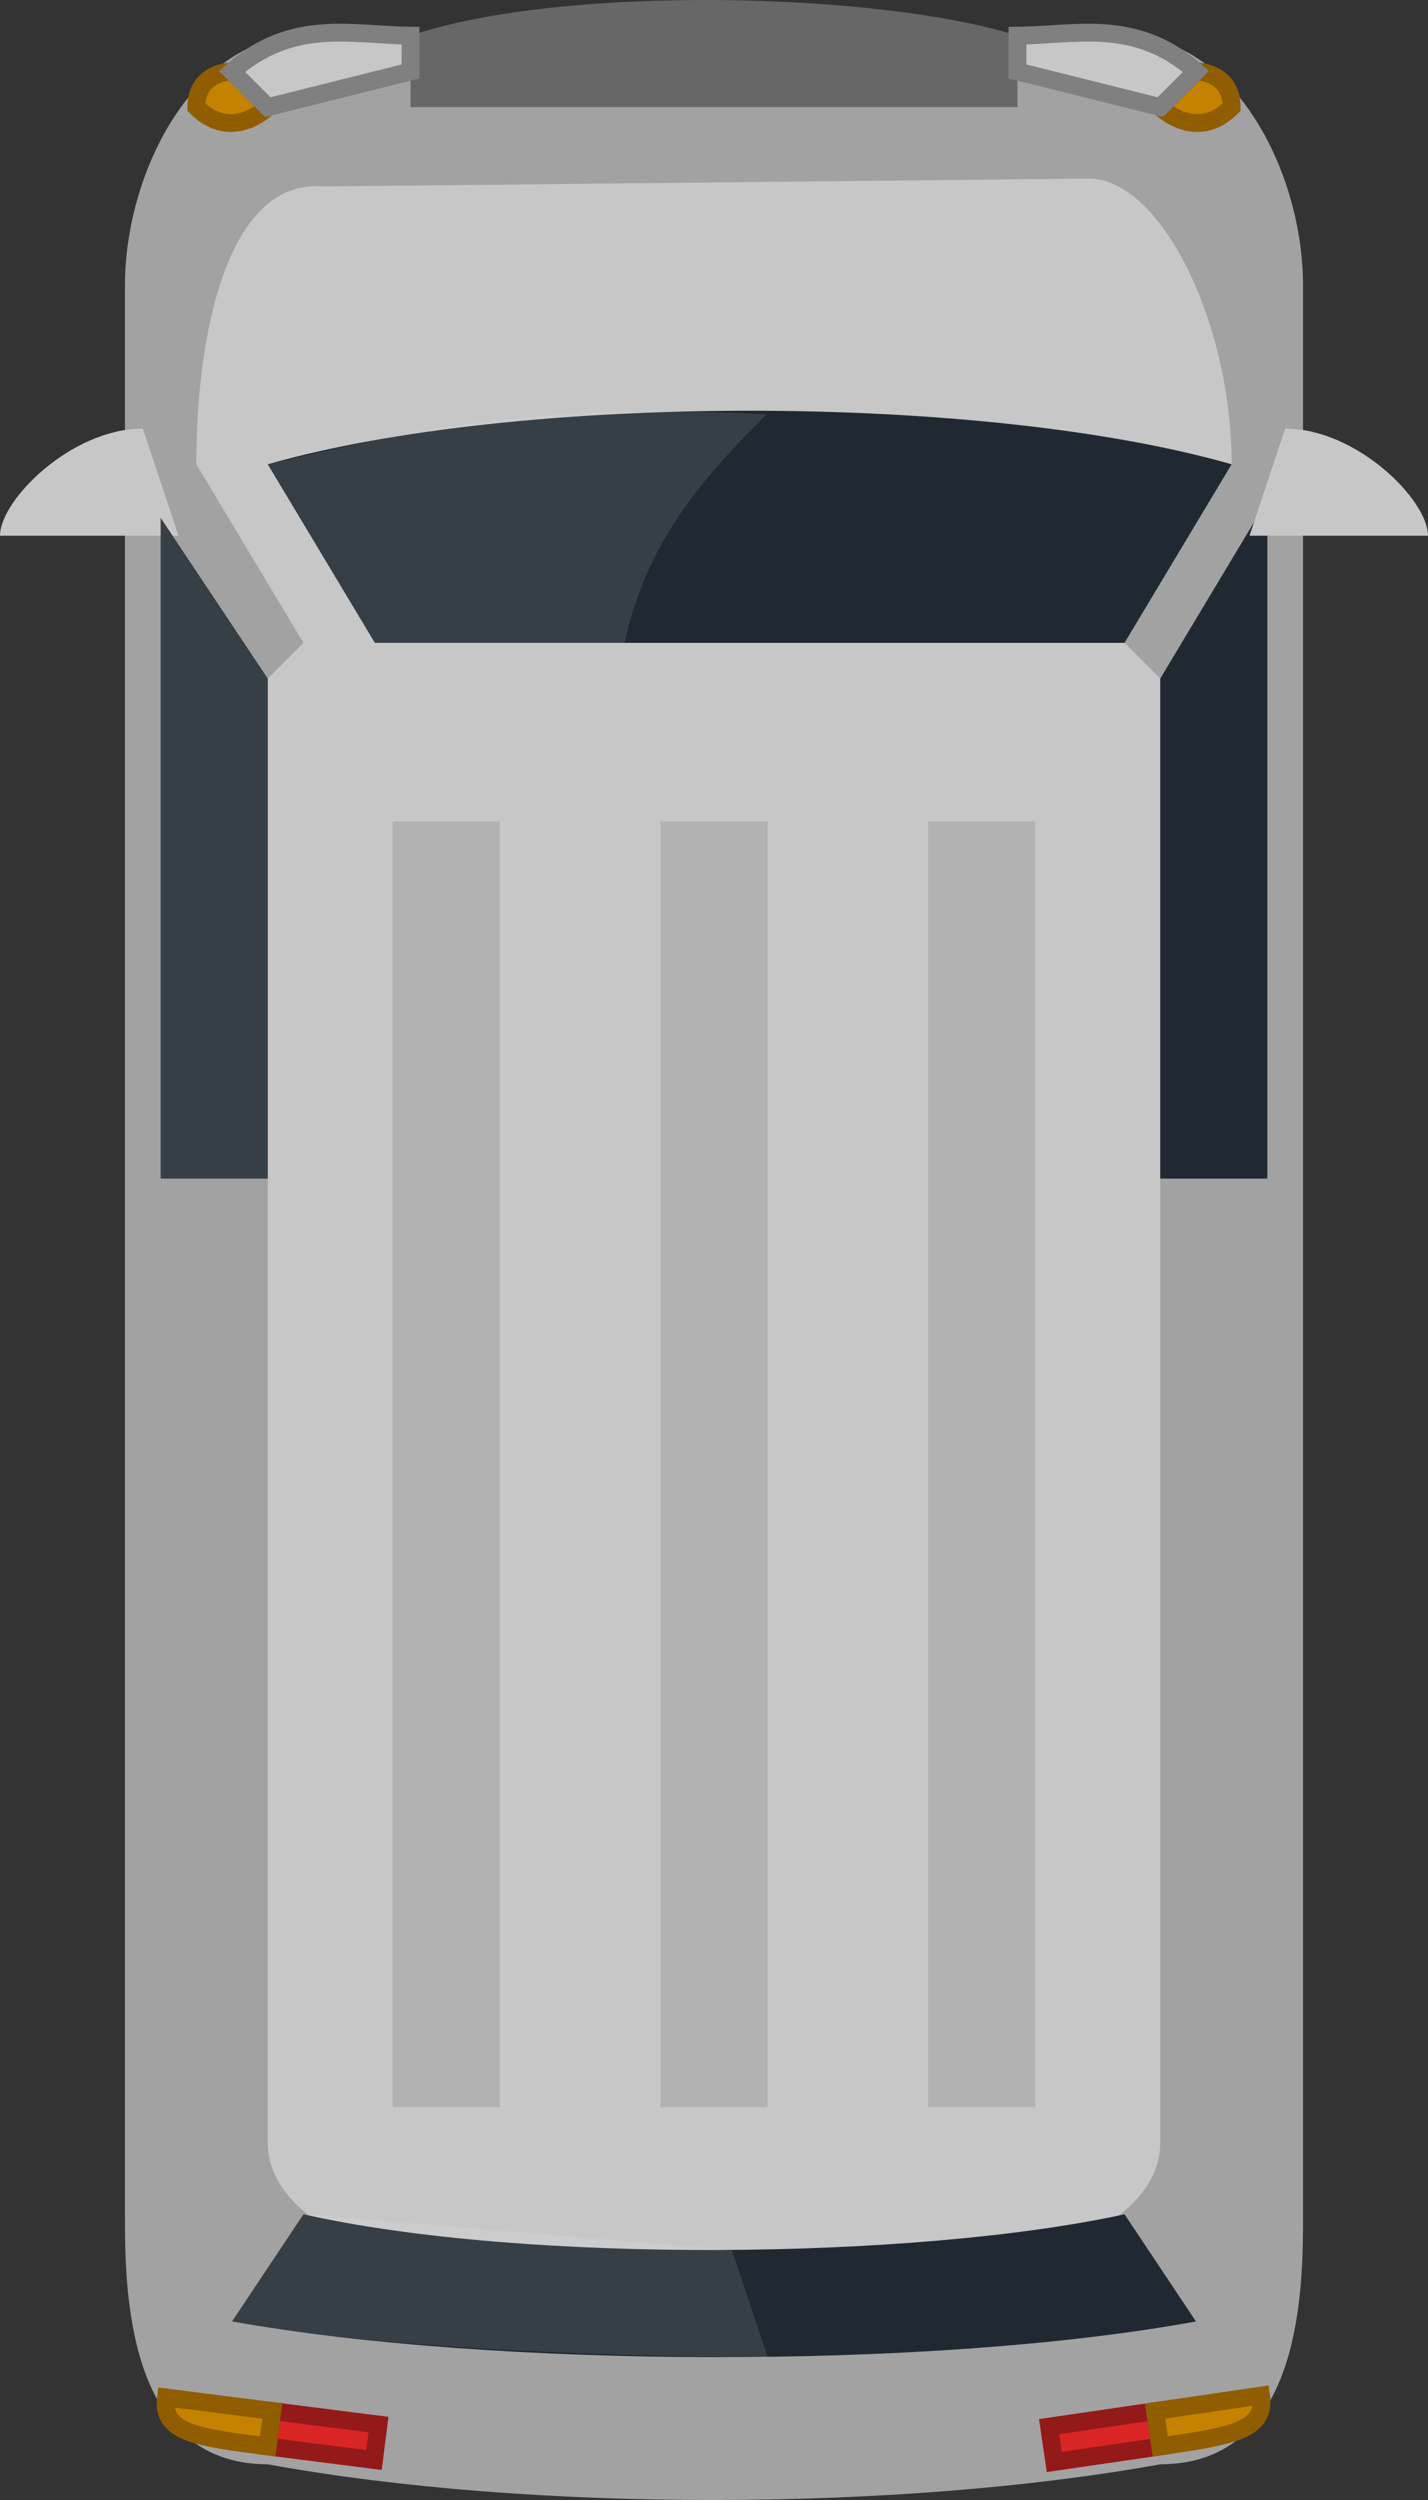 <?xml version="1.0" encoding="UTF-8"?>
<svg id="SVGRoot" version="1.1" viewBox="0 0 160 280" xmlns="http://www.w3.org/2000/svg">
 <rect x="0" y="0" width="160" height="280" fill="#333333" stroke="none"/>
 <path d="m14 32.001v216c0 8-3.8e-5 28 16 28 29.539 5.397 70.868 5.269 100 0 16 0 16-20 16-28v-216c0-13-8-28-20-28h-92c-12 0-20 15-20 28z" fill="#a2a2a2" stroke-width="3.78"/>
 <path d="m30 240 3.8e-5 -164 4-4-12-20c-3.7e-5 -16 4-32 14.172-31.113l85.828-0.887c8 0 16 16 16 32l-12 20 4 4-4e-5 164c0 24-100 24-100 0z" fill="#c7c7c7" stroke-width="3.78"/>
 <path d="m30 52.001c28-8 80-8 108 0l-12 20h-84z" fill="#202932" stroke-width="3.78"/>
 <path d="m142 56.001-4e-5 76h-12v-56z" fill="#202932" stroke-width="3.78"/>
 <path d="m140 60.001 20 7e-6c0-4-8-12-16-12z" fill="#c7c7c7"/>
 <path d="m20 60.001-20 7e-6c0-4 8-12 16-12z" fill="#c7c7c7"/>
 <path d="m85.9 46.381c-6.883 6.902-13.446 14.06-15.9 25.62h-28l-12-20c22.474-5.468 34.524-6.498 55.9-5.62z" fill="#fff" fill-opacity=".1" stroke-width="3.78"/>
 <path d="m50 92.001v144" fill="none" stroke="#b2b2b2" stroke-width="12"/>
 <path d="m110 92.001-4e-5 144" fill="none" stroke="#b2b2b2" stroke-width="12"/>
 <path d="m80 92.001v144" fill="none" stroke="#b2b2b2" stroke-width="12"/>
 <path d="m34 248c24.561 5.537 68.519 5.126 92 0l8 12c-29.816 5.479-79.124 5.185-108 0z" fill="#202932" stroke-width="3.78"/>
 <path d="m34 248-8 12c17.323 3.339 48 4 60 4l-4-12z" fill="#fff" fill-opacity=".1"/>
 <path d="m18 58.001 3.8e-5 74h12l3.7e-5 -56z" fill="#363e46" stroke-width="3.78"/>
 <path d="m46 4.001v8h68v-8c-15.26-4.875-51.123-5.775-68 0z" fill="#676767" stroke-width="3.78"/>
 <path d="m118.13 275.74-0.579-3.958 11.873-1.738 0.579 3.958z" fill="#da2525" stroke="#941919" stroke-width="2"/>
 <path d="m41.904 275.52 0.505-3.968-11.904-1.516-0.505 3.968z" fill="#da2525" stroke="#941919" stroke-width="2"/>
 <path d="m30 274 0.505-3.968-11.904-1.516c-0.505 3.968 3.463 4.473 11.399 5.484z" fill="#c58100" stroke="#905e00" stroke-opacity=".996" stroke-width="2"/>
 <path d="m130 274-0.579-3.958 11.873-1.738c0.579 3.958-3.378 4.537-11.294 5.696z" fill="#c58100" stroke="#905e00" stroke-opacity=".996" stroke-width="2"/>
 <path d="m26 8.001 4 4s-4 4-8 0c0-4 4-4 4-4z" fill="#c58100" stroke="#905e00" stroke-width="2"/>
 <path d="m26 8.001c6.743-5.968 13.357-4.074 20-4v4l-16 4z" fill="#c7c7c7" stroke="#808080" stroke-width="2"/>
 <path d="m134 8.001-4 4s4 4 8 0c0-4-4-4-4-4z" fill="#c58100" stroke="#905e00" stroke-width="2"/>
 <path d="m134 8.001c-6.743-5.968-13.357-4.074-20-4v4l16 4z" fill="#c7c7c7" stroke="#808080" stroke-width="2"/>
</svg>
